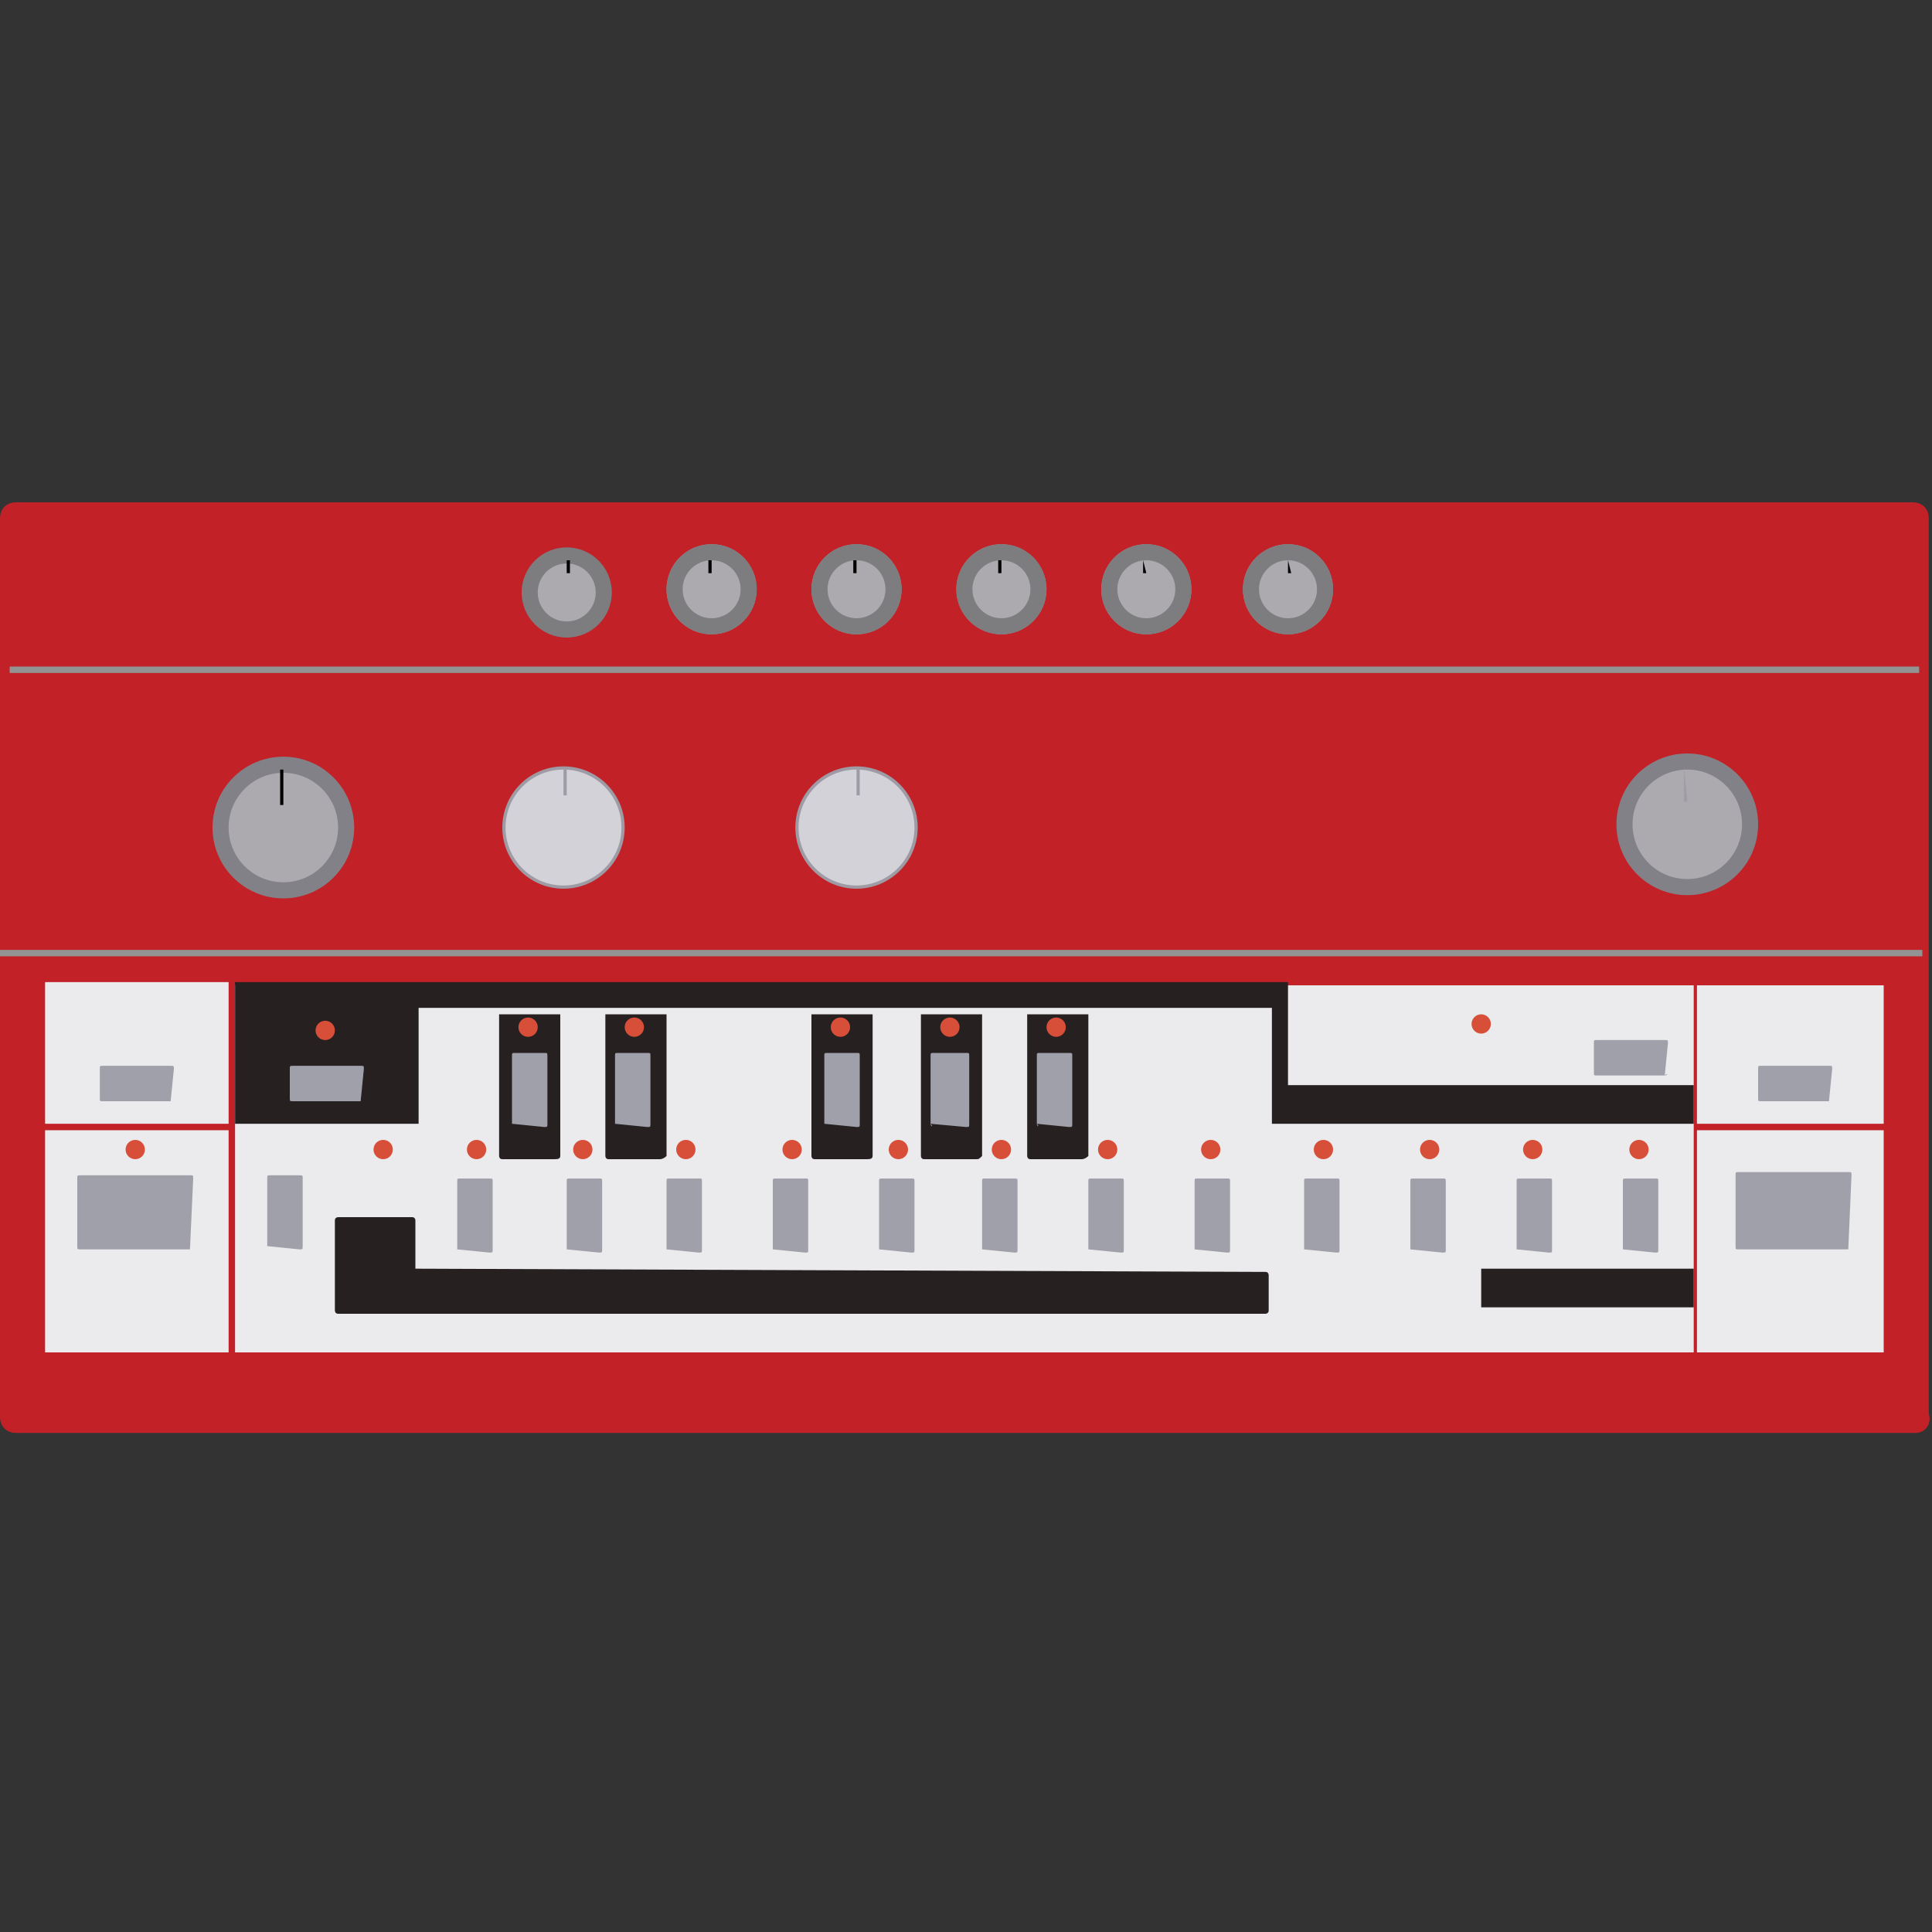 <svg enable-background="new 0 0 60 60" height="60" viewBox="0 0 60 60" width="60" xmlns="http://www.w3.org/2000/svg"><rect x="0" y="0" width="60" height="60" fill="#333333" stroke="none"/><path d="m59.5 44.5h-59c-.3 0-.5-.2-.5-.5v-27.9c0-.3.2-.5.5-.5h58.9c.3 0 .5.2.5.5v27.8c.1.3-.1.6-.4.6z" fill="#c12127"/><path d="m7.3 30.6h45.3v11.4h-45.3z" fill="#ebebed"/><path d="m52.6 42h-45.3v-11.4h45.3zm-45.3 0h45.3v-11.4h-45.3z" fill="#a4a4a5"/><circle cx="22.1" cy="18.3" fill="#938e94" r="1.4"/><circle cx="26.6" cy="18.3" fill="#938e94" r="1.4"/><ellipse cx="31.1" cy="18.3" fill="#938e94" rx="1.4" ry="1.4"/><circle cx="35.6" cy="18.3" fill="#938e94" r="1.4"/><circle cx="40" cy="18.3" fill="#938e94" r="1.4"/><circle cx="52.4" cy="25.6" fill="#828187" r="2.2"/><path d="m52.4 27.8c-1.2 0-2.2-1-2.2-2.2s1-2.2 2.2-2.2 2.2 1 2.2 2.2-1 2.2-2.2 2.2zm0-4.4c-1.2 0-2.2 1-2.2 2.2s1 2.2 2.2 2.2 2.2-1 2.2-2.2-1-2.2-2.2-2.2z" fill="#8e8e8e"/><circle cx="52.4" cy="25.6" fill="#acaaaf" r="1.7"/><path d="m52.3 23.8.1 1.1h-.1z" fill="#9e9ba4"/><circle cx="26.6" cy="25.7" fill="#9e9ba4" r="1.9"/><circle cx="26.6" cy="25.7" fill="#d4d2d9" r="1.8"/><path d="m26.6 23.9h.1v.8h-.1z" fill="#9e9ba4"/><circle cx="17.5" cy="25.7" fill="#9e9ba4" r="1.9"/><circle cx="17.5" cy="25.7" fill="#d4d2d9" r="1.8"/><path d="m17.5 23.9h.1v.8h-.1z" fill="#9e9ba4"/><path d="m.3 20.7h59.3v.2h-59.3z" fill="#939393"/><path d="m0 29.5h59.7v.2h-59.7z" fill="#939393"/><g fill="#a0a0ab"><path d="m37.1 38.8v-2.1c0-.1 0-.1.1-.1h.9c.1 0 .1 0 .1.1v2.1c0 .1 0 .1-.1.1z"/><path d="m33.8 38.8v-2.1c0-.1 0-.1.1-.1h.9c.1 0 .1 0 .1.1v2.1c0 .1 0 .1-.1.1z"/><path d="m30.5 38.8v-2.1c0-.1 0-.1.1-.1h.9c.1 0 .1 0 .1.1v2.1c0 .1 0 .1-.1.1z"/><path d="m27.3 38.8v-2.1c0-.1 0-.1.1-.1h.9c.1 0 .1 0 .1.1v2.1c0 .1 0 .1-.1.1z"/><path d="m24 38.8v-2.1c0-.1 0-.1.1-.1h.9c.1 0 .1 0 .1.1v2.1c0 .1 0 .1-.1.1z"/><path d="m20.7 38.8v-2.1c0-.1 0-.1.1-.1h.9c.1 0 .1 0 .1.1v2.1c0 .1 0 .1-.1.1z"/><path d="m17.6 38.8v-2.1c0-.1 0-.1.1-.1h.9c.1 0 .1 0 .1.1v2.1c0 .1 0 .1-.1.1z"/><path d="m14.2 38.8v-2.1c0-.1 0-.1.1-.1h.9c.1 0 .1 0 .1.1v2.1c0 .1 0 .1-.1.1z"/><path d="m8.3 38.7v-2.1c0-.1 0-.1.1-.1h.9c.1 0 .1 0 .1.1v2.1c0 .1 0 .1-.1.1l-1-.1c0 .1 0 .1 0 0z"/><path d="m40.5 38.8v-2.1c0-.1 0-.1.1-.1h.9c.1 0 .1 0 .1.1v2.1c0 .1 0 .1-.1.1z"/><path d="m43.8 38.8v-2.1c0-.1 0-.1.1-.1h.9c.1 0 .1 0 .1.1v2.1c0 .1 0 .1-.1.1z"/><path d="m47.1 38.8v-2.1c0-.1 0-.1.1-.1h.9c.1 0 .1 0 .1.1v2.1c0 .1 0 .1-.1.1z"/><path d="m50.4 38.8v-2.1c0-.1 0-.1.1-.1h.9c.1 0 .1 0 .1.1v2.1c0 .1 0 .1-.1.1z"/></g><circle cx="11.9" cy="35.7" fill="#d74f39" r=".3"/><circle cx="14.8" cy="35.7" fill="#d74f39" r=".3"/><circle cx="18.1" cy="35.7" fill="#d74f39" r=".3"/><circle cx="21.3" cy="35.7" fill="#d74f39" r=".3"/><circle cx="24.6" cy="35.7" fill="#d74f39" r=".3"/><circle cx="27.9" cy="35.7" fill="#d74f39" r=".3"/><circle cx="31.1" cy="35.7" fill="#d74f39" r=".3"/><circle cx="34.4" cy="35.7" fill="#d74f39" r=".3"/><circle cx="37.6" cy="35.7" fill="#d74f39" r=".3"/><circle cx="41.1" cy="35.7" fill="#d74f39" r=".3"/><circle cx="44.4" cy="35.7" fill="#d74f39" r=".3"/><circle cx="47.6" cy="35.7" fill="#d74f39" r=".3"/><circle cx="50.9" cy="35.7" fill="#d74f39" r=".3"/><path d="m12.9 39.4v-1.5s0-.1-.1-.1h-2.3s-.1 0-.1.1v2.8s0 .1.1.1h2.1.2 26.5s.1 0 .1-.1v-1.1s0-.1-.1-.1l-26.4-.1c.1.1 0 0 0 0z" fill="#272021"/><path d="m46 39.4h6.6v1.2h-6.6z" fill="#272021"/><path d="m17.2 36h-1.6c-.1 0-.1-.1-.1-.1v-4.4h1.9v4.4c0 .1-.1.1-.2.1z" fill="#272021"/><path d="m15.9 34.9v-2.1c0-.1 0-.1.1-.1h.9c.1 0 .1 0 .1.1v2.1c0 .1 0 .1-.1.1l-1-.1c0 .1 0 .1 0 0z" fill="#a0a0ab"/><circle cx="16.4" cy="31.9" fill="#d74f39" r=".3"/><path d="m20.5 36h-1.6c-.1 0-.1-.1-.1-.1v-4.4h1.9v4.4c-.1.1-.2.1-.2.1z" fill="#272021"/><path d="m19.1 34.9v-2.1c0-.1 0-.1.1-.1h.9c.1 0 .1 0 .1.1v2.1c0 .1 0 .1-.1.1l-1-.1c0 .1 0 .1 0 0z" fill="#a0a0ab"/><circle cx="19.7" cy="31.9" fill="#d74f39" r=".3"/><path d="m26.9 36h-1.6c-.1 0-.1-.1-.1-.1v-4.4h1.9v4.4c0 .1-.1.1-.2.1z" fill="#272021"/><path d="m25.6 34.9v-2.1c0-.1 0-.1.1-.1h.9c.1 0 .1 0 .1.1v2.1c0 .1 0 .1-.1.1l-1-.1c0 .1 0 .1 0 0z" fill="#a0a0ab"/><circle cx="26.1" cy="31.9" fill="#d74f39" r=".3"/><path d="m30.3 36h-1.6c-.1 0-.1-.1-.1-.1v-4.4h1.9v4.4c-.1.1-.1.1-.2.1z" fill="#272021"/><path d="m28.9 34.9v-2.1c0-.1 0-.1.1-.1h1c.1 0 .1 0 .1.1v2.1c0 .1 0 .1-.1.1l-1.1-.1c.1.1 0 .1 0 0z" fill="#a0a0ab"/><circle cx="29.5" cy="31.9" fill="#d74f39" r=".3"/><path d="m33.6 36h-1.6c-.1 0-.1-.1-.1-.1v-4.4h1.9v4.4c-.1.1-.2.1-.2.1z" fill="#272021"/><path d="m32.2 34.9v-2.1c0-.1 0-.1.1-.1h.9c.1 0 .1 0 .1.1v2.1c0 .1 0 .1-.1.1l-1-.1c.1.1 0 .1 0 0z" fill="#a0a0ab"/><circle cx="32.8" cy="31.9" fill="#d74f39" r=".3"/><path d="m1.4 30.5h5.7v4.4h-5.7z" fill="#ebebed"/><path d="m7.1 34.9h-5.7v-4.4h5.7zm-5.7 0h5.7v-4.4h-5.7z" fill="#a4a4a5"/><path d="m5.3 34.2h-2.1c-.1 0-.1 0-.1-.1v-.9c0-.1 0-.1.1-.1h2.1c.1 0 .1 0 .1.1z" fill="#a0a0ab"/><path d="m1.4 35.1h5.7v6.9h-5.7z" fill="#ebebed"/><path d="m7.1 42h-5.7v-6.9h5.7zm-5.7 0h5.7v-6.9h-5.7z" fill="#a4a4a5"/><path d="m5.9 38.8h-3.4c-.1 0-.1 0-.1-.1v-2.1c0-.1 0-.1.1-.1h3.4c.1 0 .1 0 .1.1l-.1 2.2c.1 0 .1 0 0 0z" fill="#a0a0ab"/><circle cx="4.2" cy="35.7" fill="#d74f39" r=".3"/><path d="m52.7 35.1h5.8v6.9h-5.8z" fill="#ebebed"/><path d="m58.5 42h-5.8v-6.9h5.8zm-5.8 0h5.8v-6.9h-5.8z" fill="#a4a4a5"/><path d="m57.4 38.8h-3.4c-.1 0-.1 0-.1-.1v-2.2c0-.1 0-.1.1-.1h3.4c.1 0 .1 0 .1.1l-.1 2.3c.1 0 .1 0 0 0z" fill="#a0a0ab"/><path d="m52.7 30.6h5.8v4.3h-5.8z" fill="#ebebed"/><path d="m58.5 34.9h-5.8v-4.3h5.8zm-5.8 0h5.8v-4.3h-5.8z" fill="#a4a4a5"/><path d="m56.8 34.2h-2.1c-.1 0-.1 0-.1-.1v-.9c0-.1 0-.1.1-.1h2.1c.1 0 .1 0 .1.1z" fill="#a0a0ab"/><path d="m51.7 33.4h-2.1c-.1 0-.1 0-.1-.1v-.9c0-.1 0-.1.1-.1h2.1c.1 0 .1 0 .1.1l-.1 1c.1-.1.1 0 0 0z" fill="#a0a0ab"/><circle cx="46" cy="31.8" fill="#d74f39" r=".3"/><path d="m40 33.7v-2.4-.8h-.5-26.5-.8-4.9v4.4h5.7v-3.6h26.5v3.6h.4.1 12.6v-1.2z" fill="#272021"/><path d="m11.2 34.2h-2.1c-.1 0-.1 0-.1-.1v-.9c0-.1 0-.1.1-.1h2.1c.1 0 .1 0 .1.1z" fill="#a0a0ab"/><circle cx="10.1" cy="32" fill="#d74f39" r=".3"/><circle cx="17.6" cy="18.4" fill="#7d7d7f" r="1.4"/><circle cx="17.6" cy="18.4" fill="#acaaaf" r=".9"/><path d="m17.6 17.4h.1v.4h-.1z"/><circle cx="22.1" cy="18.3" fill="#7d7d7f" r="1.4"/><circle cx="22.1" cy="18.3" fill="#acaaaf" r=".9"/><path d="m22 17.4h.1v.4h-.1z"/><circle cx="26.6" cy="18.3" fill="#7d7d7f" r="1.4"/><circle cx="26.6" cy="18.3" fill="#acaaaf" r=".9"/><path d="m26.5 17.4h.1v.4h-.1z"/><ellipse cx="31.1" cy="18.3" fill="#7d7d7f" rx="1.4" ry="1.4"/><circle cx="31.1" cy="18.3" fill="#acaaaf" r=".9"/><path d="m31 17.4h.1v.4h-.1z"/><circle cx="35.6" cy="18.3" fill="#7d7d7f" r="1.4"/><circle cx="35.6" cy="18.3" fill="#acaaaf" r=".9"/><path d="m35.5 17.4.1.4h-.1z"/><circle cx="40" cy="18.3" fill="#7d7d7f" r="1.4"/><circle cx="40" cy="18.3" fill="#acaaaf" r=".9"/><path d="m40 17.4.1.4h-.1z"/><circle cx="8.8" cy="25.7" fill="#828187" r="2.2"/><path d="m8.8 27.9c-1.2 0-2.2-1-2.2-2.2s1-2.2 2.2-2.2 2.2 1 2.2 2.2-1 2.2-2.2 2.2zm0-4.4c-1.2 0-2.2 1-2.2 2.2s1 2.2 2.2 2.2 2.2-1 2.2-2.2-1-2.2-2.2-2.2z" fill="#8e8e8e"/><circle cx="8.8" cy="25.7" fill="#acaaaf" r="1.7"/><path d="m8.7 23.9h.1v1.1h-.1z"/></svg>